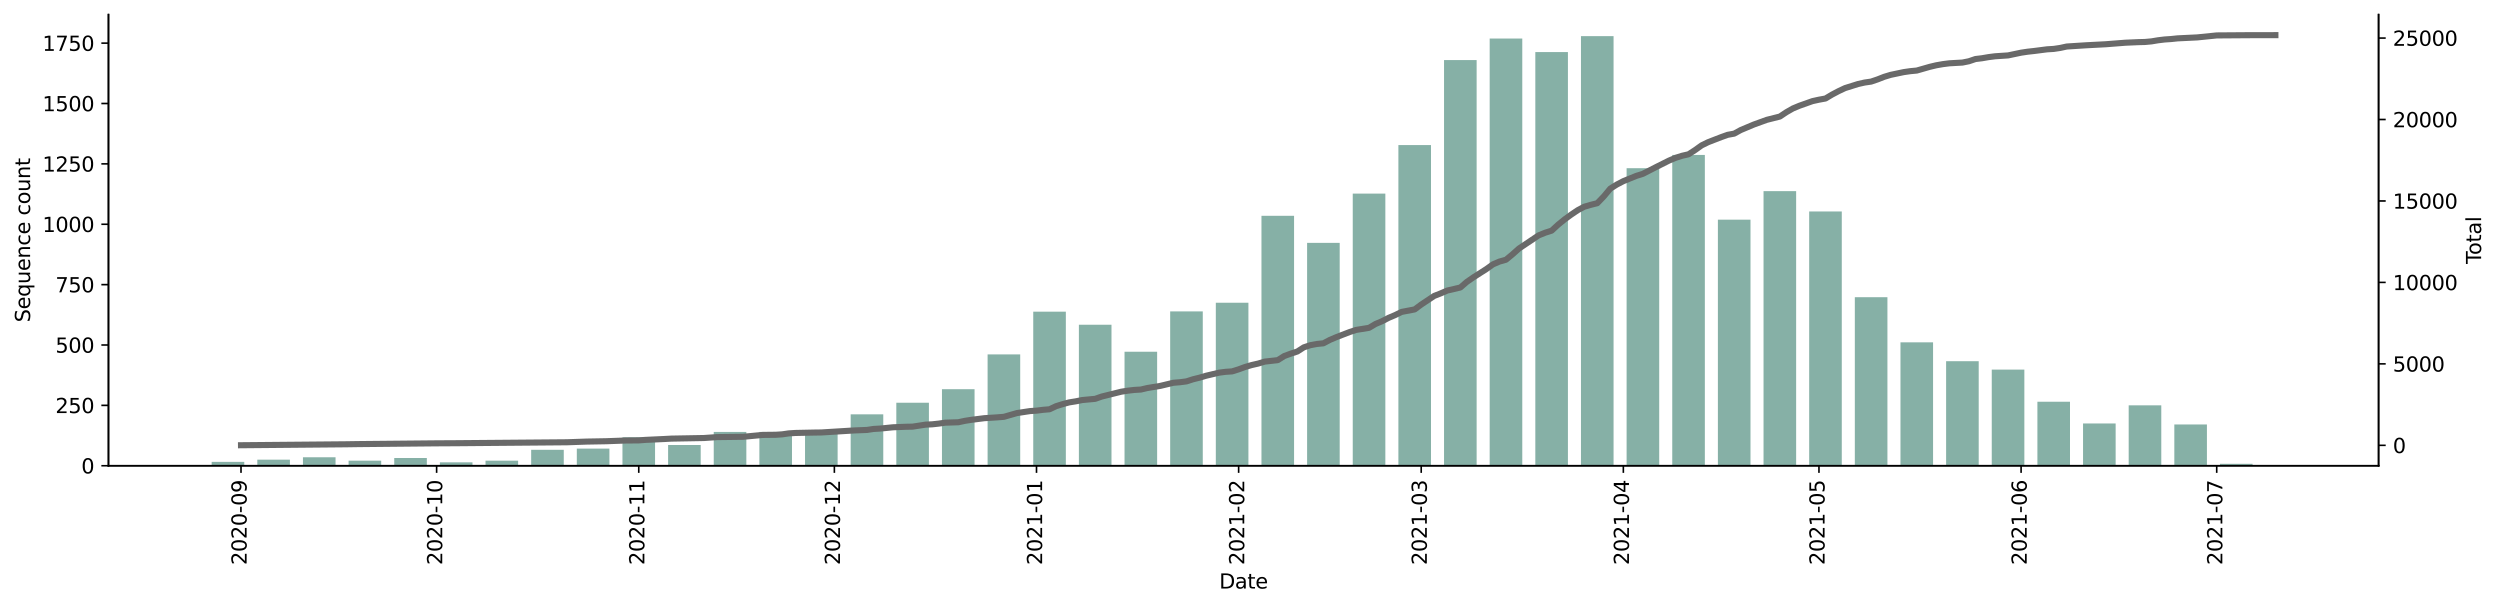 <?xml version="1.0" encoding="utf-8" standalone="no"?>
<!DOCTYPE svg PUBLIC "-//W3C//DTD SVG 1.1//EN"
  "http://www.w3.org/Graphics/SVG/1.1/DTD/svg11.dtd">
<svg height="298.621pt" version="1.1" viewBox="0 0 1229.019 298.621" width="1229.019pt" xmlns="http://www.w3.org/2000/svg" xmlns:xlink="http://www.w3.org/1999/xlink">
 <defs>
  <style type="text/css">*{stroke-linecap:butt;stroke-linejoin:round;}</style>
 </defs>
 <g id="figure_1">
  <g id="patch_1">
   <path d="M 0 298.621 
L 1229.019 298.621 
L 1229.019 0 
L 0 0 
z
" style="fill:#ffffff;"/>
  </g>
  <g id="axes_1">
   <g id="patch_2">
    <path d="M 53.328 228.96 
L 1169.328 228.96 
L 1169.328 7.2 
L 53.328 7.2 
z
" style="fill:#ffffff;"/>
   </g>
   <g id="patch_3">
    <path clip-path="url(#p8d27f37536)" d="M 104.055 228.96 
L 120.083 228.96 
L 120.083 227.061 
L 104.055 227.061 
z
" style="fill:#86b0a6;"/>
   </g>
   <g id="patch_4">
    <path clip-path="url(#p8d27f37536)" d="M 126.494 228.96 
L 142.522 228.96 
L 142.522 225.992 
L 126.494 225.992 
z
" style="fill:#86b0a6;"/>
   </g>
   <g id="patch_5">
    <path clip-path="url(#p8d27f37536)" d="M 148.933 228.96 
L 164.96 228.96 
L 164.96 224.805 
L 148.933 224.805 
z
" style="fill:#86b0a6;"/>
   </g>
   <g id="patch_6">
    <path clip-path="url(#p8d27f37536)" d="M 171.371 228.96 
L 187.399 228.96 
L 187.399 226.467 
L 171.371 226.467 
z
" style="fill:#86b0a6;"/>
   </g>
   <g id="patch_7">
    <path clip-path="url(#p8d27f37536)" d="M 193.81 228.96 
L 209.837 228.96 
L 209.837 225.161 
L 193.81 225.161 
z
" style="fill:#86b0a6;"/>
   </g>
   <g id="patch_8">
    <path clip-path="url(#p8d27f37536)" d="M 216.248 228.96 
L 232.276 228.96 
L 232.276 227.298 
L 216.248 227.298 
z
" style="fill:#86b0a6;"/>
   </g>
   <g id="patch_9">
    <path clip-path="url(#p8d27f37536)" d="M 238.687 228.96 
L 254.715 228.96 
L 254.715 226.467 
L 238.687 226.467 
z
" style="fill:#86b0a6;"/>
   </g>
   <g id="patch_10">
    <path clip-path="url(#p8d27f37536)" d="M 261.126 228.96 
L 277.153 228.96 
L 277.153 221.125 
L 261.126 221.125 
z
" style="fill:#86b0a6;"/>
   </g>
   <g id="patch_11">
    <path clip-path="url(#p8d27f37536)" d="M 283.564 228.96 
L 299.592 228.96 
L 299.592 220.531 
L 283.564 220.531 
z
" style="fill:#86b0a6;"/>
   </g>
   <g id="patch_12">
    <path clip-path="url(#p8d27f37536)" d="M 306.003 228.96 
L 322.03 228.96 
L 322.03 214.951 
L 306.003 214.951 
z
" style="fill:#86b0a6;"/>
   </g>
   <g id="patch_13">
    <path clip-path="url(#p8d27f37536)" d="M 328.441 228.96 
L 344.469 228.96 
L 344.469 218.75 
L 328.441 218.75 
z
" style="fill:#86b0a6;"/>
   </g>
   <g id="patch_14">
    <path clip-path="url(#p8d27f37536)" d="M 350.88 228.96 
L 366.908 228.96 
L 366.908 212.339 
L 350.88 212.339 
z
" style="fill:#86b0a6;"/>
   </g>
   <g id="patch_15">
    <path clip-path="url(#p8d27f37536)" d="M 373.319 228.96 
L 389.346 228.96 
L 389.346 212.339 
L 373.319 212.339 
z
" style="fill:#86b0a6;"/>
   </g>
   <g id="patch_16">
    <path clip-path="url(#p8d27f37536)" d="M 395.757 228.96 
L 411.785 228.96 
L 411.785 212.102 
L 395.757 212.102 
z
" style="fill:#86b0a6;"/>
   </g>
   <g id="patch_17">
    <path clip-path="url(#p8d27f37536)" d="M 418.196 228.96 
L 434.223 228.96 
L 434.223 203.673 
L 418.196 203.673 
z
" style="fill:#86b0a6;"/>
   </g>
   <g id="patch_18">
    <path clip-path="url(#p8d27f37536)" d="M 440.634 228.96 
L 456.662 228.96 
L 456.662 197.975 
L 440.634 197.975 
z
" style="fill:#86b0a6;"/>
   </g>
   <g id="patch_19">
    <path clip-path="url(#p8d27f37536)" d="M 463.073 228.96 
L 479.101 228.96 
L 479.101 191.326 
L 463.073 191.326 
z
" style="fill:#86b0a6;"/>
   </g>
   <g id="patch_20">
    <path clip-path="url(#p8d27f37536)" d="M 485.512 228.96 
L 501.539 228.96 
L 501.539 174.231 
L 485.512 174.231 
z
" style="fill:#86b0a6;"/>
   </g>
   <g id="patch_21">
    <path clip-path="url(#p8d27f37536)" d="M 507.95 228.96 
L 523.978 228.96 
L 523.978 153.218 
L 507.95 153.218 
z
" style="fill:#86b0a6;"/>
   </g>
   <g id="patch_22">
    <path clip-path="url(#p8d27f37536)" d="M 530.389 228.96 
L 546.416 228.96 
L 546.416 159.628 
L 530.389 159.628 
z
" style="fill:#86b0a6;"/>
   </g>
   <g id="patch_23">
    <path clip-path="url(#p8d27f37536)" d="M 552.827 228.96 
L 568.855 228.96 
L 568.855 172.925 
L 552.827 172.925 
z
" style="fill:#86b0a6;"/>
   </g>
   <g id="patch_24">
    <path clip-path="url(#p8d27f37536)" d="M 575.266 228.96 
L 591.294 228.96 
L 591.294 153.099 
L 575.266 153.099 
z
" style="fill:#86b0a6;"/>
   </g>
   <g id="patch_25">
    <path clip-path="url(#p8d27f37536)" d="M 597.705 228.96 
L 613.732 228.96 
L 613.732 148.825 
L 597.705 148.825 
z
" style="fill:#86b0a6;"/>
   </g>
   <g id="patch_26">
    <path clip-path="url(#p8d27f37536)" d="M 620.143 228.96 
L 636.171 228.96 
L 636.171 106.086 
L 620.143 106.086 
z
" style="fill:#86b0a6;"/>
   </g>
   <g id="patch_27">
    <path clip-path="url(#p8d27f37536)" d="M 642.582 228.96 
L 658.609 228.96 
L 658.609 119.383 
L 642.582 119.383 
z
" style="fill:#86b0a6;"/>
   </g>
   <g id="patch_28">
    <path clip-path="url(#p8d27f37536)" d="M 665.02 228.96 
L 681.048 228.96 
L 681.048 95.164 
L 665.02 95.164 
z
" style="fill:#86b0a6;"/>
   </g>
   <g id="patch_29">
    <path clip-path="url(#p8d27f37536)" d="M 687.459 228.96 
L 703.487 228.96 
L 703.487 71.302 
L 687.459 71.302 
z
" style="fill:#86b0a6;"/>
   </g>
   <g id="patch_30">
    <path clip-path="url(#p8d27f37536)" d="M 709.898 228.96 
L 725.925 228.96 
L 725.925 29.513 
L 709.898 29.513 
z
" style="fill:#86b0a6;"/>
   </g>
   <g id="patch_31">
    <path clip-path="url(#p8d27f37536)" d="M 732.336 228.96 
L 748.364 228.96 
L 748.364 18.947 
L 732.336 18.947 
z
" style="fill:#86b0a6;"/>
   </g>
   <g id="patch_32">
    <path clip-path="url(#p8d27f37536)" d="M 754.775 228.96 
L 770.802 228.96 
L 770.802 25.595 
L 754.775 25.595 
z
" style="fill:#86b0a6;"/>
   </g>
   <g id="patch_33">
    <path clip-path="url(#p8d27f37536)" d="M 777.214 228.96 
L 793.241 228.96 
L 793.241 17.76 
L 777.214 17.76 
z
" style="fill:#86b0a6;"/>
   </g>
   <g id="patch_34">
    <path clip-path="url(#p8d27f37536)" d="M 799.652 228.96 
L 815.68 228.96 
L 815.68 82.699 
L 799.652 82.699 
z
" style="fill:#86b0a6;"/>
   </g>
   <g id="patch_35">
    <path clip-path="url(#p8d27f37536)" d="M 822.091 228.96 
L 838.118 228.96 
L 838.118 76.169 
L 822.091 76.169 
z
" style="fill:#86b0a6;"/>
   </g>
   <g id="patch_36">
    <path clip-path="url(#p8d27f37536)" d="M 844.529 228.96 
L 860.557 228.96 
L 860.557 107.986 
L 844.529 107.986 
z
" style="fill:#86b0a6;"/>
   </g>
   <g id="patch_37">
    <path clip-path="url(#p8d27f37536)" d="M 866.968 228.96 
L 882.996 228.96 
L 882.996 93.977 
L 866.968 93.977 
z
" style="fill:#86b0a6;"/>
   </g>
   <g id="patch_38">
    <path clip-path="url(#p8d27f37536)" d="M 889.407 228.96 
L 905.434 228.96 
L 905.434 103.95 
L 889.407 103.95 
z
" style="fill:#86b0a6;"/>
   </g>
   <g id="patch_39">
    <path clip-path="url(#p8d27f37536)" d="M 911.845 228.96 
L 927.873 228.96 
L 927.873 146.095 
L 911.845 146.095 
z
" style="fill:#86b0a6;"/>
   </g>
   <g id="patch_40">
    <path clip-path="url(#p8d27f37536)" d="M 934.284 228.96 
L 950.311 228.96 
L 950.311 168.295 
L 934.284 168.295 
z
" style="fill:#86b0a6;"/>
   </g>
   <g id="patch_41">
    <path clip-path="url(#p8d27f37536)" d="M 956.722 228.96 
L 972.75 228.96 
L 972.75 177.555 
L 956.722 177.555 
z
" style="fill:#86b0a6;"/>
   </g>
   <g id="patch_42">
    <path clip-path="url(#p8d27f37536)" d="M 979.161 228.96 
L 995.189 228.96 
L 995.189 181.71 
L 979.161 181.71 
z
" style="fill:#86b0a6;"/>
   </g>
   <g id="patch_43">
    <path clip-path="url(#p8d27f37536)" d="M 1001.6 228.96 
L 1017.627 228.96 
L 1017.627 197.5 
L 1001.6 197.5 
z
" style="fill:#86b0a6;"/>
   </g>
   <g id="patch_44">
    <path clip-path="url(#p8d27f37536)" d="M 1024.038 228.96 
L 1040.066 228.96 
L 1040.066 208.184 
L 1024.038 208.184 
z
" style="fill:#86b0a6;"/>
   </g>
   <g id="patch_45">
    <path clip-path="url(#p8d27f37536)" d="M 1046.477 228.96 
L 1062.504 228.96 
L 1062.504 199.28 
L 1046.477 199.28 
z
" style="fill:#86b0a6;"/>
   </g>
   <g id="patch_46">
    <path clip-path="url(#p8d27f37536)" d="M 1068.915 228.96 
L 1084.943 228.96 
L 1084.943 208.659 
L 1068.915 208.659 
z
" style="fill:#86b0a6;"/>
   </g>
   <g id="patch_47">
    <path clip-path="url(#p8d27f37536)" d="M 1091.354 228.96 
L 1107.382 228.96 
L 1107.382 228.01 
L 1091.354 228.01 
z
" style="fill:#86b0a6;"/>
   </g>
   <g id="matplotlib.axis_1">
    <g id="xtick_1">
     <g id="line2d_1">
      <defs>
       <path d="M 0 0 
L 0 3.5 
" id="mf76cfcd591" style="stroke:#000000;stroke-width:0.8;"/>
      </defs>
      <g>
       <use style="stroke:#000000;stroke-width:0.8;" x="118.48" xlink:href="#mf76cfcd591" y="228.96"/>
      </g>
     </g>
     <g id="text_1">
      <!-- 2020-09 -->
      <g transform="translate(121.24 277.743)rotate(-90)scale(0.1 -0.1)">
       <defs>
        <path d="M 1228 531 
L 3431 531 
L 3431 0 
L 469 0 
L 469 531 
Q 828 903 1448 1529 
Q 2069 2156 2228 2338 
Q 2531 2678 2651 2914 
Q 2772 3150 2772 3378 
Q 2772 3750 2511 3984 
Q 2250 4219 1831 4219 
Q 1534 4219 1204 4116 
Q 875 4013 500 3803 
L 500 4441 
Q 881 4594 1212 4672 
Q 1544 4750 1819 4750 
Q 2544 4750 2975 4387 
Q 3406 4025 3406 3419 
Q 3406 3131 3298 2873 
Q 3191 2616 2906 2266 
Q 2828 2175 2409 1742 
Q 1991 1309 1228 531 
z
" id="DejaVuSans-32" transform="scale(0.016)"/>
        <path d="M 2034 4250 
Q 1547 4250 1301 3770 
Q 1056 3291 1056 2328 
Q 1056 1369 1301 889 
Q 1547 409 2034 409 
Q 2525 409 2770 889 
Q 3016 1369 3016 2328 
Q 3016 3291 2770 3770 
Q 2525 4250 2034 4250 
z
M 2034 4750 
Q 2819 4750 3233 4129 
Q 3647 3509 3647 2328 
Q 3647 1150 3233 529 
Q 2819 -91 2034 -91 
Q 1250 -91 836 529 
Q 422 1150 422 2328 
Q 422 3509 836 4129 
Q 1250 4750 2034 4750 
z
" id="DejaVuSans-30" transform="scale(0.016)"/>
        <path d="M 313 2009 
L 1997 2009 
L 1997 1497 
L 313 1497 
L 313 2009 
z
" id="DejaVuSans-2d" transform="scale(0.016)"/>
        <path d="M 703 97 
L 703 672 
Q 941 559 1184 500 
Q 1428 441 1663 441 
Q 2288 441 2617 861 
Q 2947 1281 2994 2138 
Q 2813 1869 2534 1725 
Q 2256 1581 1919 1581 
Q 1219 1581 811 2004 
Q 403 2428 403 3163 
Q 403 3881 828 4315 
Q 1253 4750 1959 4750 
Q 2769 4750 3195 4129 
Q 3622 3509 3622 2328 
Q 3622 1225 3098 567 
Q 2575 -91 1691 -91 
Q 1453 -91 1209 -44 
Q 966 3 703 97 
z
M 1959 2075 
Q 2384 2075 2632 2365 
Q 2881 2656 2881 3163 
Q 2881 3666 2632 3958 
Q 2384 4250 1959 4250 
Q 1534 4250 1286 3958 
Q 1038 3666 1038 3163 
Q 1038 2656 1286 2365 
Q 1534 2075 1959 2075 
z
" id="DejaVuSans-39" transform="scale(0.016)"/>
       </defs>
       <use xlink:href="#DejaVuSans-32"/>
       <use x="63.623" xlink:href="#DejaVuSans-30"/>
       <use x="127.246" xlink:href="#DejaVuSans-32"/>
       <use x="190.869" xlink:href="#DejaVuSans-30"/>
       <use x="254.492" xlink:href="#DejaVuSans-2d"/>
       <use x="290.576" xlink:href="#DejaVuSans-30"/>
       <use x="354.199" xlink:href="#DejaVuSans-39"/>
      </g>
     </g>
    </g>
    <g id="xtick_2">
     <g id="line2d_2">
      <g>
       <use style="stroke:#000000;stroke-width:0.8;" x="214.646" xlink:href="#mf76cfcd591" y="228.96"/>
      </g>
     </g>
     <g id="text_2">
      <!-- 2020-10 -->
      <g transform="translate(217.405 277.743)rotate(-90)scale(0.1 -0.1)">
       <defs>
        <path d="M 794 531 
L 1825 531 
L 1825 4091 
L 703 3866 
L 703 4441 
L 1819 4666 
L 2450 4666 
L 2450 531 
L 3481 531 
L 3481 0 
L 794 0 
L 794 531 
z
" id="DejaVuSans-31" transform="scale(0.016)"/>
       </defs>
       <use xlink:href="#DejaVuSans-32"/>
       <use x="63.623" xlink:href="#DejaVuSans-30"/>
       <use x="127.246" xlink:href="#DejaVuSans-32"/>
       <use x="190.869" xlink:href="#DejaVuSans-30"/>
       <use x="254.492" xlink:href="#DejaVuSans-2d"/>
       <use x="290.576" xlink:href="#DejaVuSans-31"/>
       <use x="354.199" xlink:href="#DejaVuSans-30"/>
      </g>
     </g>
    </g>
    <g id="xtick_3">
     <g id="line2d_3">
      <g>
       <use style="stroke:#000000;stroke-width:0.8;" x="314.017" xlink:href="#mf76cfcd591" y="228.96"/>
      </g>
     </g>
     <g id="text_3">
      <!-- 2020-11 -->
      <g transform="translate(316.776 277.743)rotate(-90)scale(0.1 -0.1)">
       <use xlink:href="#DejaVuSans-32"/>
       <use x="63.623" xlink:href="#DejaVuSans-30"/>
       <use x="127.246" xlink:href="#DejaVuSans-32"/>
       <use x="190.869" xlink:href="#DejaVuSans-30"/>
       <use x="254.492" xlink:href="#DejaVuSans-2d"/>
       <use x="290.576" xlink:href="#DejaVuSans-31"/>
       <use x="354.199" xlink:href="#DejaVuSans-31"/>
      </g>
     </g>
    </g>
    <g id="xtick_4">
     <g id="line2d_4">
      <g>
       <use style="stroke:#000000;stroke-width:0.8;" x="410.182" xlink:href="#mf76cfcd591" y="228.96"/>
      </g>
     </g>
     <g id="text_4">
      <!-- 2020-12 -->
      <g transform="translate(412.941 277.743)rotate(-90)scale(0.1 -0.1)">
       <use xlink:href="#DejaVuSans-32"/>
       <use x="63.623" xlink:href="#DejaVuSans-30"/>
       <use x="127.246" xlink:href="#DejaVuSans-32"/>
       <use x="190.869" xlink:href="#DejaVuSans-30"/>
       <use x="254.492" xlink:href="#DejaVuSans-2d"/>
       <use x="290.576" xlink:href="#DejaVuSans-31"/>
       <use x="354.199" xlink:href="#DejaVuSans-32"/>
      </g>
     </g>
    </g>
    <g id="xtick_5">
     <g id="line2d_5">
      <g>
       <use style="stroke:#000000;stroke-width:0.8;" x="509.553" xlink:href="#mf76cfcd591" y="228.96"/>
      </g>
     </g>
     <g id="text_5">
      <!-- 2021-01 -->
      <g transform="translate(512.312 277.743)rotate(-90)scale(0.1 -0.1)">
       <use xlink:href="#DejaVuSans-32"/>
       <use x="63.623" xlink:href="#DejaVuSans-30"/>
       <use x="127.246" xlink:href="#DejaVuSans-32"/>
       <use x="190.869" xlink:href="#DejaVuSans-31"/>
       <use x="254.492" xlink:href="#DejaVuSans-2d"/>
       <use x="290.576" xlink:href="#DejaVuSans-30"/>
       <use x="354.199" xlink:href="#DejaVuSans-31"/>
      </g>
     </g>
    </g>
    <g id="xtick_6">
     <g id="line2d_6">
      <g>
       <use style="stroke:#000000;stroke-width:0.8;" x="608.924" xlink:href="#mf76cfcd591" y="228.96"/>
      </g>
     </g>
     <g id="text_6">
      <!-- 2021-02 -->
      <g transform="translate(611.683 277.743)rotate(-90)scale(0.1 -0.1)">
       <use xlink:href="#DejaVuSans-32"/>
       <use x="63.623" xlink:href="#DejaVuSans-30"/>
       <use x="127.246" xlink:href="#DejaVuSans-32"/>
       <use x="190.869" xlink:href="#DejaVuSans-31"/>
       <use x="254.492" xlink:href="#DejaVuSans-2d"/>
       <use x="290.576" xlink:href="#DejaVuSans-30"/>
       <use x="354.199" xlink:href="#DejaVuSans-32"/>
      </g>
     </g>
    </g>
    <g id="xtick_7">
     <g id="line2d_7">
      <g>
       <use style="stroke:#000000;stroke-width:0.8;" x="698.678" xlink:href="#mf76cfcd591" y="228.96"/>
      </g>
     </g>
     <g id="text_7">
      <!-- 2021-03 -->
      <g transform="translate(701.438 277.743)rotate(-90)scale(0.1 -0.1)">
       <defs>
        <path d="M 2597 2516 
Q 3050 2419 3304 2112 
Q 3559 1806 3559 1356 
Q 3559 666 3084 287 
Q 2609 -91 1734 -91 
Q 1441 -91 1130 -33 
Q 819 25 488 141 
L 488 750 
Q 750 597 1062 519 
Q 1375 441 1716 441 
Q 2309 441 2620 675 
Q 2931 909 2931 1356 
Q 2931 1769 2642 2001 
Q 2353 2234 1838 2234 
L 1294 2234 
L 1294 2753 
L 1863 2753 
Q 2328 2753 2575 2939 
Q 2822 3125 2822 3475 
Q 2822 3834 2567 4026 
Q 2313 4219 1838 4219 
Q 1578 4219 1281 4162 
Q 984 4106 628 3988 
L 628 4550 
Q 988 4650 1302 4700 
Q 1616 4750 1894 4750 
Q 2613 4750 3031 4423 
Q 3450 4097 3450 3541 
Q 3450 3153 3228 2886 
Q 3006 2619 2597 2516 
z
" id="DejaVuSans-33" transform="scale(0.016)"/>
       </defs>
       <use xlink:href="#DejaVuSans-32"/>
       <use x="63.623" xlink:href="#DejaVuSans-30"/>
       <use x="127.246" xlink:href="#DejaVuSans-32"/>
       <use x="190.869" xlink:href="#DejaVuSans-31"/>
       <use x="254.492" xlink:href="#DejaVuSans-2d"/>
       <use x="290.576" xlink:href="#DejaVuSans-30"/>
       <use x="354.199" xlink:href="#DejaVuSans-33"/>
      </g>
     </g>
    </g>
    <g id="xtick_8">
     <g id="line2d_8">
      <g>
       <use style="stroke:#000000;stroke-width:0.8;" x="798.049" xlink:href="#mf76cfcd591" y="228.96"/>
      </g>
     </g>
     <g id="text_8">
      <!-- 2021-04 -->
      <g transform="translate(800.809 277.743)rotate(-90)scale(0.1 -0.1)">
       <defs>
        <path d="M 2419 4116 
L 825 1625 
L 2419 1625 
L 2419 4116 
z
M 2253 4666 
L 3047 4666 
L 3047 1625 
L 3713 1625 
L 3713 1100 
L 3047 1100 
L 3047 0 
L 2419 0 
L 2419 1100 
L 313 1100 
L 313 1709 
L 2253 4666 
z
" id="DejaVuSans-34" transform="scale(0.016)"/>
       </defs>
       <use xlink:href="#DejaVuSans-32"/>
       <use x="63.623" xlink:href="#DejaVuSans-30"/>
       <use x="127.246" xlink:href="#DejaVuSans-32"/>
       <use x="190.869" xlink:href="#DejaVuSans-31"/>
       <use x="254.492" xlink:href="#DejaVuSans-2d"/>
       <use x="290.576" xlink:href="#DejaVuSans-30"/>
       <use x="354.199" xlink:href="#DejaVuSans-34"/>
      </g>
     </g>
    </g>
    <g id="xtick_9">
     <g id="line2d_9">
      <g>
       <use style="stroke:#000000;stroke-width:0.8;" x="894.215" xlink:href="#mf76cfcd591" y="228.96"/>
      </g>
     </g>
     <g id="text_9">
      <!-- 2021-05 -->
      <g transform="translate(896.974 277.743)rotate(-90)scale(0.1 -0.1)">
       <defs>
        <path d="M 691 4666 
L 3169 4666 
L 3169 4134 
L 1269 4134 
L 1269 2991 
Q 1406 3038 1543 3061 
Q 1681 3084 1819 3084 
Q 2600 3084 3056 2656 
Q 3513 2228 3513 1497 
Q 3513 744 3044 326 
Q 2575 -91 1722 -91 
Q 1428 -91 1123 -41 
Q 819 9 494 109 
L 494 744 
Q 775 591 1075 516 
Q 1375 441 1709 441 
Q 2250 441 2565 725 
Q 2881 1009 2881 1497 
Q 2881 1984 2565 2268 
Q 2250 2553 1709 2553 
Q 1456 2553 1204 2497 
Q 953 2441 691 2322 
L 691 4666 
z
" id="DejaVuSans-35" transform="scale(0.016)"/>
       </defs>
       <use xlink:href="#DejaVuSans-32"/>
       <use x="63.623" xlink:href="#DejaVuSans-30"/>
       <use x="127.246" xlink:href="#DejaVuSans-32"/>
       <use x="190.869" xlink:href="#DejaVuSans-31"/>
       <use x="254.492" xlink:href="#DejaVuSans-2d"/>
       <use x="290.576" xlink:href="#DejaVuSans-30"/>
       <use x="354.199" xlink:href="#DejaVuSans-35"/>
      </g>
     </g>
    </g>
    <g id="xtick_10">
     <g id="line2d_10">
      <g>
       <use style="stroke:#000000;stroke-width:0.8;" x="993.586" xlink:href="#mf76cfcd591" y="228.96"/>
      </g>
     </g>
     <g id="text_10">
      <!-- 2021-06 -->
      <g transform="translate(996.345 277.743)rotate(-90)scale(0.1 -0.1)">
       <defs>
        <path d="M 2113 2584 
Q 1688 2584 1439 2293 
Q 1191 2003 1191 1497 
Q 1191 994 1439 701 
Q 1688 409 2113 409 
Q 2538 409 2786 701 
Q 3034 994 3034 1497 
Q 3034 2003 2786 2293 
Q 2538 2584 2113 2584 
z
M 3366 4563 
L 3366 3988 
Q 3128 4100 2886 4159 
Q 2644 4219 2406 4219 
Q 1781 4219 1451 3797 
Q 1122 3375 1075 2522 
Q 1259 2794 1537 2939 
Q 1816 3084 2150 3084 
Q 2853 3084 3261 2657 
Q 3669 2231 3669 1497 
Q 3669 778 3244 343 
Q 2819 -91 2113 -91 
Q 1303 -91 875 529 
Q 447 1150 447 2328 
Q 447 3434 972 4092 
Q 1497 4750 2381 4750 
Q 2619 4750 2861 4703 
Q 3103 4656 3366 4563 
z
" id="DejaVuSans-36" transform="scale(0.016)"/>
       </defs>
       <use xlink:href="#DejaVuSans-32"/>
       <use x="63.623" xlink:href="#DejaVuSans-30"/>
       <use x="127.246" xlink:href="#DejaVuSans-32"/>
       <use x="190.869" xlink:href="#DejaVuSans-31"/>
       <use x="254.492" xlink:href="#DejaVuSans-2d"/>
       <use x="290.576" xlink:href="#DejaVuSans-30"/>
       <use x="354.199" xlink:href="#DejaVuSans-36"/>
      </g>
     </g>
    </g>
    <g id="xtick_11">
     <g id="line2d_11">
      <g>
       <use style="stroke:#000000;stroke-width:0.8;" x="1089.751" xlink:href="#mf76cfcd591" y="228.96"/>
      </g>
     </g>
     <g id="text_11">
      <!-- 2021-07 -->
      <g transform="translate(1092.511 277.743)rotate(-90)scale(0.1 -0.1)">
       <defs>
        <path d="M 525 4666 
L 3525 4666 
L 3525 4397 
L 1831 0 
L 1172 0 
L 2766 4134 
L 525 4134 
L 525 4666 
z
" id="DejaVuSans-37" transform="scale(0.016)"/>
       </defs>
       <use xlink:href="#DejaVuSans-32"/>
       <use x="63.623" xlink:href="#DejaVuSans-30"/>
       <use x="127.246" xlink:href="#DejaVuSans-32"/>
       <use x="190.869" xlink:href="#DejaVuSans-31"/>
       <use x="254.492" xlink:href="#DejaVuSans-2d"/>
       <use x="290.576" xlink:href="#DejaVuSans-30"/>
       <use x="354.199" xlink:href="#DejaVuSans-37"/>
      </g>
     </g>
    </g>
    <g id="text_12">
     <!-- Date -->
     <g transform="translate(599.377 289.341)scale(0.1 -0.1)">
      <defs>
       <path d="M 1259 4147 
L 1259 519 
L 2022 519 
Q 2988 519 3436 956 
Q 3884 1394 3884 2338 
Q 3884 3275 3436 3711 
Q 2988 4147 2022 4147 
L 1259 4147 
z
M 628 4666 
L 1925 4666 
Q 3281 4666 3915 4102 
Q 4550 3538 4550 2338 
Q 4550 1131 3912 565 
Q 3275 0 1925 0 
L 628 0 
L 628 4666 
z
" id="DejaVuSans-44" transform="scale(0.016)"/>
       <path d="M 2194 1759 
Q 1497 1759 1228 1600 
Q 959 1441 959 1056 
Q 959 750 1161 570 
Q 1363 391 1709 391 
Q 2188 391 2477 730 
Q 2766 1069 2766 1631 
L 2766 1759 
L 2194 1759 
z
M 3341 1997 
L 3341 0 
L 2766 0 
L 2766 531 
Q 2569 213 2275 61 
Q 1981 -91 1556 -91 
Q 1019 -91 701 211 
Q 384 513 384 1019 
Q 384 1609 779 1909 
Q 1175 2209 1959 2209 
L 2766 2209 
L 2766 2266 
Q 2766 2663 2505 2880 
Q 2244 3097 1772 3097 
Q 1472 3097 1187 3025 
Q 903 2953 641 2809 
L 641 3341 
Q 956 3463 1253 3523 
Q 1550 3584 1831 3584 
Q 2591 3584 2966 3190 
Q 3341 2797 3341 1997 
z
" id="DejaVuSans-61" transform="scale(0.016)"/>
       <path d="M 1172 4494 
L 1172 3500 
L 2356 3500 
L 2356 3053 
L 1172 3053 
L 1172 1153 
Q 1172 725 1289 603 
Q 1406 481 1766 481 
L 2356 481 
L 2356 0 
L 1766 0 
Q 1100 0 847 248 
Q 594 497 594 1153 
L 594 3053 
L 172 3053 
L 172 3500 
L 594 3500 
L 594 4494 
L 1172 4494 
z
" id="DejaVuSans-74" transform="scale(0.016)"/>
       <path d="M 3597 1894 
L 3597 1613 
L 953 1613 
Q 991 1019 1311 708 
Q 1631 397 2203 397 
Q 2534 397 2845 478 
Q 3156 559 3463 722 
L 3463 178 
Q 3153 47 2828 -22 
Q 2503 -91 2169 -91 
Q 1331 -91 842 396 
Q 353 884 353 1716 
Q 353 2575 817 3079 
Q 1281 3584 2069 3584 
Q 2775 3584 3186 3129 
Q 3597 2675 3597 1894 
z
M 3022 2063 
Q 3016 2534 2758 2815 
Q 2500 3097 2075 3097 
Q 1594 3097 1305 2825 
Q 1016 2553 972 2059 
L 3022 2063 
z
" id="DejaVuSans-65" transform="scale(0.016)"/>
      </defs>
      <use xlink:href="#DejaVuSans-44"/>
      <use x="77.002" xlink:href="#DejaVuSans-61"/>
      <use x="138.281" xlink:href="#DejaVuSans-74"/>
      <use x="177.49" xlink:href="#DejaVuSans-65"/>
     </g>
    </g>
   </g>
   <g id="matplotlib.axis_2">
    <g id="ytick_1">
     <g id="line2d_12">
      <defs>
       <path d="M 0 0 
L -3.5 0 
" id="mb7a1631e5f" style="stroke:#000000;stroke-width:0.8;"/>
      </defs>
      <g>
       <use style="stroke:#000000;stroke-width:0.8;" x="53.328" xlink:href="#mb7a1631e5f" y="228.96"/>
      </g>
     </g>
     <g id="text_13">
      <!-- 0 -->
      <g transform="translate(39.966 232.759)scale(0.1 -0.1)">
       <use xlink:href="#DejaVuSans-30"/>
      </g>
     </g>
    </g>
    <g id="ytick_2">
     <g id="line2d_13">
      <g>
       <use style="stroke:#000000;stroke-width:0.8;" x="53.328" xlink:href="#mb7a1631e5f" y="199.28"/>
      </g>
     </g>
     <g id="text_14">
      <!-- 250 -->
      <g transform="translate(27.241 203.08)scale(0.1 -0.1)">
       <use xlink:href="#DejaVuSans-32"/>
       <use x="63.623" xlink:href="#DejaVuSans-35"/>
       <use x="127.246" xlink:href="#DejaVuSans-30"/>
      </g>
     </g>
    </g>
    <g id="ytick_3">
     <g id="line2d_14">
      <g>
       <use style="stroke:#000000;stroke-width:0.8;" x="53.328" xlink:href="#mb7a1631e5f" y="169.601"/>
      </g>
     </g>
     <g id="text_15">
      <!-- 500 -->
      <g transform="translate(27.241 173.4)scale(0.1 -0.1)">
       <use xlink:href="#DejaVuSans-35"/>
       <use x="63.623" xlink:href="#DejaVuSans-30"/>
       <use x="127.246" xlink:href="#DejaVuSans-30"/>
      </g>
     </g>
    </g>
    <g id="ytick_4">
     <g id="line2d_15">
      <g>
       <use style="stroke:#000000;stroke-width:0.8;" x="53.328" xlink:href="#mb7a1631e5f" y="139.921"/>
      </g>
     </g>
     <g id="text_16">
      <!-- 750 -->
      <g transform="translate(27.241 143.72)scale(0.1 -0.1)">
       <use xlink:href="#DejaVuSans-37"/>
       <use x="63.623" xlink:href="#DejaVuSans-35"/>
       <use x="127.246" xlink:href="#DejaVuSans-30"/>
      </g>
     </g>
    </g>
    <g id="ytick_5">
     <g id="line2d_16">
      <g>
       <use style="stroke:#000000;stroke-width:0.8;" x="53.328" xlink:href="#mb7a1631e5f" y="110.242"/>
      </g>
     </g>
     <g id="text_17">
      <!-- 1000 -->
      <g transform="translate(20.878 114.041)scale(0.1 -0.1)">
       <use xlink:href="#DejaVuSans-31"/>
       <use x="63.623" xlink:href="#DejaVuSans-30"/>
       <use x="127.246" xlink:href="#DejaVuSans-30"/>
       <use x="190.869" xlink:href="#DejaVuSans-30"/>
      </g>
     </g>
    </g>
    <g id="ytick_6">
     <g id="line2d_17">
      <g>
       <use style="stroke:#000000;stroke-width:0.8;" x="53.328" xlink:href="#mb7a1631e5f" y="80.562"/>
      </g>
     </g>
     <g id="text_18">
      <!-- 1250 -->
      <g transform="translate(20.878 84.361)scale(0.1 -0.1)">
       <use xlink:href="#DejaVuSans-31"/>
       <use x="63.623" xlink:href="#DejaVuSans-32"/>
       <use x="127.246" xlink:href="#DejaVuSans-35"/>
       <use x="190.869" xlink:href="#DejaVuSans-30"/>
      </g>
     </g>
    </g>
    <g id="ytick_7">
     <g id="line2d_18">
      <g>
       <use style="stroke:#000000;stroke-width:0.8;" x="53.328" xlink:href="#mb7a1631e5f" y="50.882"/>
      </g>
     </g>
     <g id="text_19">
      <!-- 1500 -->
      <g transform="translate(20.878 54.682)scale(0.1 -0.1)">
       <use xlink:href="#DejaVuSans-31"/>
       <use x="63.623" xlink:href="#DejaVuSans-35"/>
       <use x="127.246" xlink:href="#DejaVuSans-30"/>
       <use x="190.869" xlink:href="#DejaVuSans-30"/>
      </g>
     </g>
    </g>
    <g id="ytick_8">
     <g id="line2d_19">
      <g>
       <use style="stroke:#000000;stroke-width:0.8;" x="53.328" xlink:href="#mb7a1631e5f" y="21.203"/>
      </g>
     </g>
     <g id="text_20">
      <!-- 1750 -->
      <g transform="translate(20.878 25.002)scale(0.1 -0.1)">
       <use xlink:href="#DejaVuSans-31"/>
       <use x="63.623" xlink:href="#DejaVuSans-37"/>
       <use x="127.246" xlink:href="#DejaVuSans-35"/>
       <use x="190.869" xlink:href="#DejaVuSans-30"/>
      </g>
     </g>
    </g>
    <g id="text_21">
     <!-- Sequence count -->
     <g transform="translate(14.798 158.44)rotate(-90)scale(0.1 -0.1)">
      <defs>
       <path d="M 3425 4513 
L 3425 3897 
Q 3066 4069 2747 4153 
Q 2428 4238 2131 4238 
Q 1616 4238 1336 4038 
Q 1056 3838 1056 3469 
Q 1056 3159 1242 3001 
Q 1428 2844 1947 2747 
L 2328 2669 
Q 3034 2534 3370 2195 
Q 3706 1856 3706 1288 
Q 3706 609 3251 259 
Q 2797 -91 1919 -91 
Q 1588 -91 1214 -16 
Q 841 59 441 206 
L 441 856 
Q 825 641 1194 531 
Q 1563 422 1919 422 
Q 2459 422 2753 634 
Q 3047 847 3047 1241 
Q 3047 1584 2836 1778 
Q 2625 1972 2144 2069 
L 1759 2144 
Q 1053 2284 737 2584 
Q 422 2884 422 3419 
Q 422 4038 858 4394 
Q 1294 4750 2059 4750 
Q 2388 4750 2728 4690 
Q 3069 4631 3425 4513 
z
" id="DejaVuSans-53" transform="scale(0.016)"/>
       <path d="M 947 1747 
Q 947 1113 1208 752 
Q 1469 391 1925 391 
Q 2381 391 2643 752 
Q 2906 1113 2906 1747 
Q 2906 2381 2643 2742 
Q 2381 3103 1925 3103 
Q 1469 3103 1208 2742 
Q 947 2381 947 1747 
z
M 2906 525 
Q 2725 213 2448 61 
Q 2172 -91 1784 -91 
Q 1150 -91 751 415 
Q 353 922 353 1747 
Q 353 2572 751 3078 
Q 1150 3584 1784 3584 
Q 2172 3584 2448 3432 
Q 2725 3281 2906 2969 
L 2906 3500 
L 3481 3500 
L 3481 -1331 
L 2906 -1331 
L 2906 525 
z
" id="DejaVuSans-71" transform="scale(0.016)"/>
       <path d="M 544 1381 
L 544 3500 
L 1119 3500 
L 1119 1403 
Q 1119 906 1312 657 
Q 1506 409 1894 409 
Q 2359 409 2629 706 
Q 2900 1003 2900 1516 
L 2900 3500 
L 3475 3500 
L 3475 0 
L 2900 0 
L 2900 538 
Q 2691 219 2414 64 
Q 2138 -91 1772 -91 
Q 1169 -91 856 284 
Q 544 659 544 1381 
z
M 1991 3584 
L 1991 3584 
z
" id="DejaVuSans-75" transform="scale(0.016)"/>
       <path d="M 3513 2113 
L 3513 0 
L 2938 0 
L 2938 2094 
Q 2938 2591 2744 2837 
Q 2550 3084 2163 3084 
Q 1697 3084 1428 2787 
Q 1159 2491 1159 1978 
L 1159 0 
L 581 0 
L 581 3500 
L 1159 3500 
L 1159 2956 
Q 1366 3272 1645 3428 
Q 1925 3584 2291 3584 
Q 2894 3584 3203 3211 
Q 3513 2838 3513 2113 
z
" id="DejaVuSans-6e" transform="scale(0.016)"/>
       <path d="M 3122 3366 
L 3122 2828 
Q 2878 2963 2633 3030 
Q 2388 3097 2138 3097 
Q 1578 3097 1268 2742 
Q 959 2388 959 1747 
Q 959 1106 1268 751 
Q 1578 397 2138 397 
Q 2388 397 2633 464 
Q 2878 531 3122 666 
L 3122 134 
Q 2881 22 2623 -34 
Q 2366 -91 2075 -91 
Q 1284 -91 818 406 
Q 353 903 353 1747 
Q 353 2603 823 3093 
Q 1294 3584 2113 3584 
Q 2378 3584 2631 3529 
Q 2884 3475 3122 3366 
z
" id="DejaVuSans-63" transform="scale(0.016)"/>
       <path id="DejaVuSans-20" transform="scale(0.016)"/>
       <path d="M 1959 3097 
Q 1497 3097 1228 2736 
Q 959 2375 959 1747 
Q 959 1119 1226 758 
Q 1494 397 1959 397 
Q 2419 397 2687 759 
Q 2956 1122 2956 1747 
Q 2956 2369 2687 2733 
Q 2419 3097 1959 3097 
z
M 1959 3584 
Q 2709 3584 3137 3096 
Q 3566 2609 3566 1747 
Q 3566 888 3137 398 
Q 2709 -91 1959 -91 
Q 1206 -91 779 398 
Q 353 888 353 1747 
Q 353 2609 779 3096 
Q 1206 3584 1959 3584 
z
" id="DejaVuSans-6f" transform="scale(0.016)"/>
      </defs>
      <use xlink:href="#DejaVuSans-53"/>
      <use x="63.477" xlink:href="#DejaVuSans-65"/>
      <use x="125" xlink:href="#DejaVuSans-71"/>
      <use x="188.477" xlink:href="#DejaVuSans-75"/>
      <use x="251.855" xlink:href="#DejaVuSans-65"/>
      <use x="313.379" xlink:href="#DejaVuSans-6e"/>
      <use x="376.758" xlink:href="#DejaVuSans-63"/>
      <use x="431.738" xlink:href="#DejaVuSans-65"/>
      <use x="493.262" xlink:href="#DejaVuSans-20"/>
      <use x="525.049" xlink:href="#DejaVuSans-63"/>
      <use x="580.029" xlink:href="#DejaVuSans-6f"/>
      <use x="641.211" xlink:href="#DejaVuSans-75"/>
      <use x="704.59" xlink:href="#DejaVuSans-6e"/>
      <use x="767.969" xlink:href="#DejaVuSans-74"/>
     </g>
    </g>
   </g>
   <g id="patch_48">
    <path d="M 53.328 228.96 
L 53.328 7.2 
" style="fill:none;stroke:#000000;stroke-linecap:square;stroke-linejoin:miter;stroke-width:0.8;"/>
   </g>
   <g id="patch_49">
    <path d="M 1169.328 228.96 
L 1169.328 7.2 
" style="fill:none;stroke:#000000;stroke-linecap:square;stroke-linejoin:miter;stroke-width:0.8;"/>
   </g>
   <g id="patch_50">
    <path d="M 53.328 228.96 
L 1169.328 228.96 
" style="fill:none;stroke:#000000;stroke-linecap:square;stroke-linejoin:miter;stroke-width:0.8;"/>
   </g>
  </g>
  <g id="axes_2">
   <g id="matplotlib.axis_3">
    <g id="ytick_9">
     <g id="line2d_20">
      <defs>
       <path d="M 0 0 
L 3.5 0 
" id="mb2c650f36f" style="stroke:#000000;stroke-width:0.8;"/>
      </defs>
      <g>
       <use style="stroke:#000000;stroke-width:0.8;" x="1169.328" xlink:href="#mb2c650f36f" y="218.928"/>
      </g>
     </g>
     <g id="text_22">
      <!-- 0 -->
      <g transform="translate(1176.328 222.727)scale(0.1 -0.1)">
       <use xlink:href="#DejaVuSans-30"/>
      </g>
     </g>
    </g>
    <g id="ytick_10">
     <g id="line2d_21">
      <g>
       <use style="stroke:#000000;stroke-width:0.8;" x="1169.328" xlink:href="#mb2c650f36f" y="178.884"/>
      </g>
     </g>
     <g id="text_23">
      <!-- 5000 -->
      <g transform="translate(1176.328 182.683)scale(0.1 -0.1)">
       <use xlink:href="#DejaVuSans-35"/>
       <use x="63.623" xlink:href="#DejaVuSans-30"/>
       <use x="127.246" xlink:href="#DejaVuSans-30"/>
       <use x="190.869" xlink:href="#DejaVuSans-30"/>
      </g>
     </g>
    </g>
    <g id="ytick_11">
     <g id="line2d_22">
      <g>
       <use style="stroke:#000000;stroke-width:0.8;" x="1169.328" xlink:href="#mb2c650f36f" y="138.839"/>
      </g>
     </g>
     <g id="text_24">
      <!-- 10000 -->
      <g transform="translate(1176.328 142.638)scale(0.1 -0.1)">
       <use xlink:href="#DejaVuSans-31"/>
       <use x="63.623" xlink:href="#DejaVuSans-30"/>
       <use x="127.246" xlink:href="#DejaVuSans-30"/>
       <use x="190.869" xlink:href="#DejaVuSans-30"/>
       <use x="254.492" xlink:href="#DejaVuSans-30"/>
      </g>
     </g>
    </g>
    <g id="ytick_12">
     <g id="line2d_23">
      <g>
       <use style="stroke:#000000;stroke-width:0.8;" x="1169.328" xlink:href="#mb2c650f36f" y="98.795"/>
      </g>
     </g>
     <g id="text_25">
      <!-- 15000 -->
      <g transform="translate(1176.328 102.594)scale(0.1 -0.1)">
       <use xlink:href="#DejaVuSans-31"/>
       <use x="63.623" xlink:href="#DejaVuSans-35"/>
       <use x="127.246" xlink:href="#DejaVuSans-30"/>
       <use x="190.869" xlink:href="#DejaVuSans-30"/>
       <use x="254.492" xlink:href="#DejaVuSans-30"/>
      </g>
     </g>
    </g>
    <g id="ytick_13">
     <g id="line2d_24">
      <g>
       <use style="stroke:#000000;stroke-width:0.8;" x="1169.328" xlink:href="#mb2c650f36f" y="58.75"/>
      </g>
     </g>
     <g id="text_26">
      <!-- 20000 -->
      <g transform="translate(1176.328 62.549)scale(0.1 -0.1)">
       <use xlink:href="#DejaVuSans-32"/>
       <use x="63.623" xlink:href="#DejaVuSans-30"/>
       <use x="127.246" xlink:href="#DejaVuSans-30"/>
       <use x="190.869" xlink:href="#DejaVuSans-30"/>
       <use x="254.492" xlink:href="#DejaVuSans-30"/>
      </g>
     </g>
    </g>
    <g id="ytick_14">
     <g id="line2d_25">
      <g>
       <use style="stroke:#000000;stroke-width:0.8;" x="1169.328" xlink:href="#mb2c650f36f" y="18.706"/>
      </g>
     </g>
     <g id="text_27">
      <!-- 25000 -->
      <g transform="translate(1176.328 22.505)scale(0.1 -0.1)">
       <use xlink:href="#DejaVuSans-32"/>
       <use x="63.623" xlink:href="#DejaVuSans-35"/>
       <use x="127.246" xlink:href="#DejaVuSans-30"/>
       <use x="190.869" xlink:href="#DejaVuSans-30"/>
       <use x="254.492" xlink:href="#DejaVuSans-30"/>
      </g>
     </g>
    </g>
    <g id="text_28">
     <!-- Total -->
     <g transform="translate(1219.739 129.757)rotate(-90)scale(0.1 -0.1)">
      <defs>
       <path d="M -19 4666 
L 3928 4666 
L 3928 4134 
L 2272 4134 
L 2272 0 
L 1638 0 
L 1638 4134 
L -19 4134 
L -19 4666 
z
" id="DejaVuSans-54" transform="scale(0.016)"/>
       <path d="M 603 4863 
L 1178 4863 
L 1178 0 
L 603 0 
L 603 4863 
z
" id="DejaVuSans-6c" transform="scale(0.016)"/>
      </defs>
      <use xlink:href="#DejaVuSans-54"/>
      <use x="44.084" xlink:href="#DejaVuSans-6f"/>
      <use x="105.266" xlink:href="#DejaVuSans-74"/>
      <use x="144.475" xlink:href="#DejaVuSans-61"/>
      <use x="205.754" xlink:href="#DejaVuSans-6c"/>
     </g>
    </g>
   </g>
   <g id="line2d_26">
    <path clip-path="url(#p8d27f37536)" d="M 118.48 218.88 
L 169.768 218.415 
L 176.179 218.319 
L 214.646 217.943 
L 224.262 217.887 
L 278.756 217.422 
L 288.373 217.086 
L 297.989 216.91 
L 307.606 216.557 
L 314.017 216.501 
L 317.222 216.253 
L 326.839 215.805 
L 330.044 215.628 
L 346.072 215.332 
L 352.483 214.884 
L 365.305 214.723 
L 374.921 213.818 
L 381.332 213.746 
L 384.538 213.53 
L 387.743 213.058 
L 390.949 212.849 
L 400.566 212.641 
L 403.771 212.601 
L 419.799 211.616 
L 426.21 211.36 
L 429.415 210.879 
L 432.621 210.695 
L 439.032 210.054 
L 445.443 209.798 
L 448.648 209.742 
L 455.059 208.749 
L 458.265 208.597 
L 461.47 208.252 
L 464.676 207.788 
L 471.087 207.587 
L 474.292 206.899 
L 477.498 206.394 
L 483.909 205.585 
L 490.32 205.169 
L 493.525 204.912 
L 499.936 203.07 
L 506.348 202.093 
L 509.553 201.877 
L 512.759 201.477 
L 515.964 201.204 
L 519.17 199.683 
L 522.375 198.69 
L 525.581 197.825 
L 528.786 197.312 
L 531.992 196.671 
L 538.403 196.071 
L 541.608 194.949 
L 551.225 192.563 
L 554.43 192.066 
L 557.636 191.69 
L 560.841 191.506 
L 564.047 190.753 
L 570.458 189.696 
L 576.869 188.166 
L 580.074 187.91 
L 583.28 187.493 
L 586.485 186.46 
L 589.691 185.675 
L 592.896 184.722 
L 599.307 183.208 
L 602.513 182.792 
L 605.718 182.576 
L 608.924 181.575 
L 612.13 180.397 
L 615.335 179.46 
L 618.541 178.731 
L 621.746 177.77 
L 628.157 177.05 
L 631.363 175.023 
L 634.568 173.846 
L 637.774 172.805 
L 640.979 170.755 
L 644.185 169.689 
L 647.39 169.097 
L 650.596 168.776 
L 653.801 167.086 
L 657.007 165.725 
L 663.418 163.258 
L 666.623 162.201 
L 673.034 161.16 
L 676.24 159.262 
L 679.445 157.908 
L 682.651 156.258 
L 685.856 154.897 
L 689.062 153.335 
L 695.473 152.11 
L 698.678 149.723 
L 705.089 145.462 
L 708.295 144.213 
L 711.5 142.827 
L 717.911 141.346 
L 721.117 138.567 
L 724.323 136.348 
L 730.734 132.256 
L 733.939 129.965 
L 737.145 128.588 
L 740.35 127.683 
L 743.556 125.032 
L 746.761 122.165 
L 756.378 115.725 
L 759.583 114.42 
L 762.789 113.395 
L 765.994 110.448 
L 769.2 107.837 
L 772.405 105.506 
L 775.611 103.344 
L 778.816 101.638 
L 782.022 100.701 
L 785.227 99.9 
L 788.433 96.568 
L 791.638 92.716 
L 794.844 90.722 
L 798.049 89.056 
L 804.46 86.453 
L 807.666 85.452 
L 814.077 82.16 
L 820.488 78.949 
L 823.693 77.603 
L 826.899 76.586 
L 830.105 75.849 
L 833.31 73.775 
L 836.516 71.476 
L 839.721 69.906 
L 846.132 67.424 
L 849.338 66.278 
L 852.543 65.694 
L 855.749 63.932 
L 862.16 61.233 
L 868.571 58.91 
L 874.982 57.3 
L 878.187 55.162 
L 881.393 53.328 
L 884.598 51.991 
L 891.009 49.716 
L 894.215 49.011 
L 897.42 48.427 
L 900.626 46.512 
L 903.831 44.823 
L 907.037 43.309 
L 913.448 41.299 
L 916.653 40.578 
L 919.859 40.113 
L 923.064 39.024 
L 926.27 37.767 
L 929.475 36.798 
L 935.887 35.452 
L 939.092 34.988 
L 942.298 34.683 
L 948.709 32.849 
L 951.914 32.088 
L 955.12 31.528 
L 958.325 31.119 
L 964.736 30.759 
L 967.942 30.11 
L 971.147 29.021 
L 974.353 28.637 
L 977.558 28.084 
L 980.764 27.668 
L 987.175 27.243 
L 993.586 25.898 
L 996.791 25.417 
L 999.997 25.065 
L 1006.408 24.24 
L 1009.613 24.048 
L 1012.819 23.567 
L 1016.024 22.87 
L 1025.641 22.254 
L 1035.257 21.749 
L 1044.874 20.996 
L 1051.285 20.716 
L 1054.491 20.636 
L 1057.696 20.339 
L 1060.902 19.803 
L 1064.107 19.41 
L 1067.313 19.194 
L 1070.518 18.858 
L 1080.135 18.393 
L 1089.751 17.416 
L 1105.779 17.296 
L 1118.601 17.28 
L 1118.601 17.28 
" style="fill:none;stroke:#696969;stroke-linecap:square;stroke-width:3;"/>
   </g>
   <g id="patch_51">
    <path d="M 53.328 228.96 
L 53.328 7.2 
" style="fill:none;stroke:#000000;stroke-linecap:square;stroke-linejoin:miter;stroke-width:0.8;"/>
   </g>
   <g id="patch_52">
    <path d="M 1169.328 228.96 
L 1169.328 7.2 
" style="fill:none;stroke:#000000;stroke-linecap:square;stroke-linejoin:miter;stroke-width:0.8;"/>
   </g>
   <g id="patch_53">
    <path d="M 53.328 228.96 
L 1169.328 228.96 
" style="fill:none;stroke:#000000;stroke-linecap:square;stroke-linejoin:miter;stroke-width:0.8;"/>
   </g>
  </g>
 </g>
 <defs>
  <clipPath id="p8d27f37536">
   <rect height="221.76" width="1116" x="53.328" y="7.2"/>
  </clipPath>
 </defs>
</svg>
